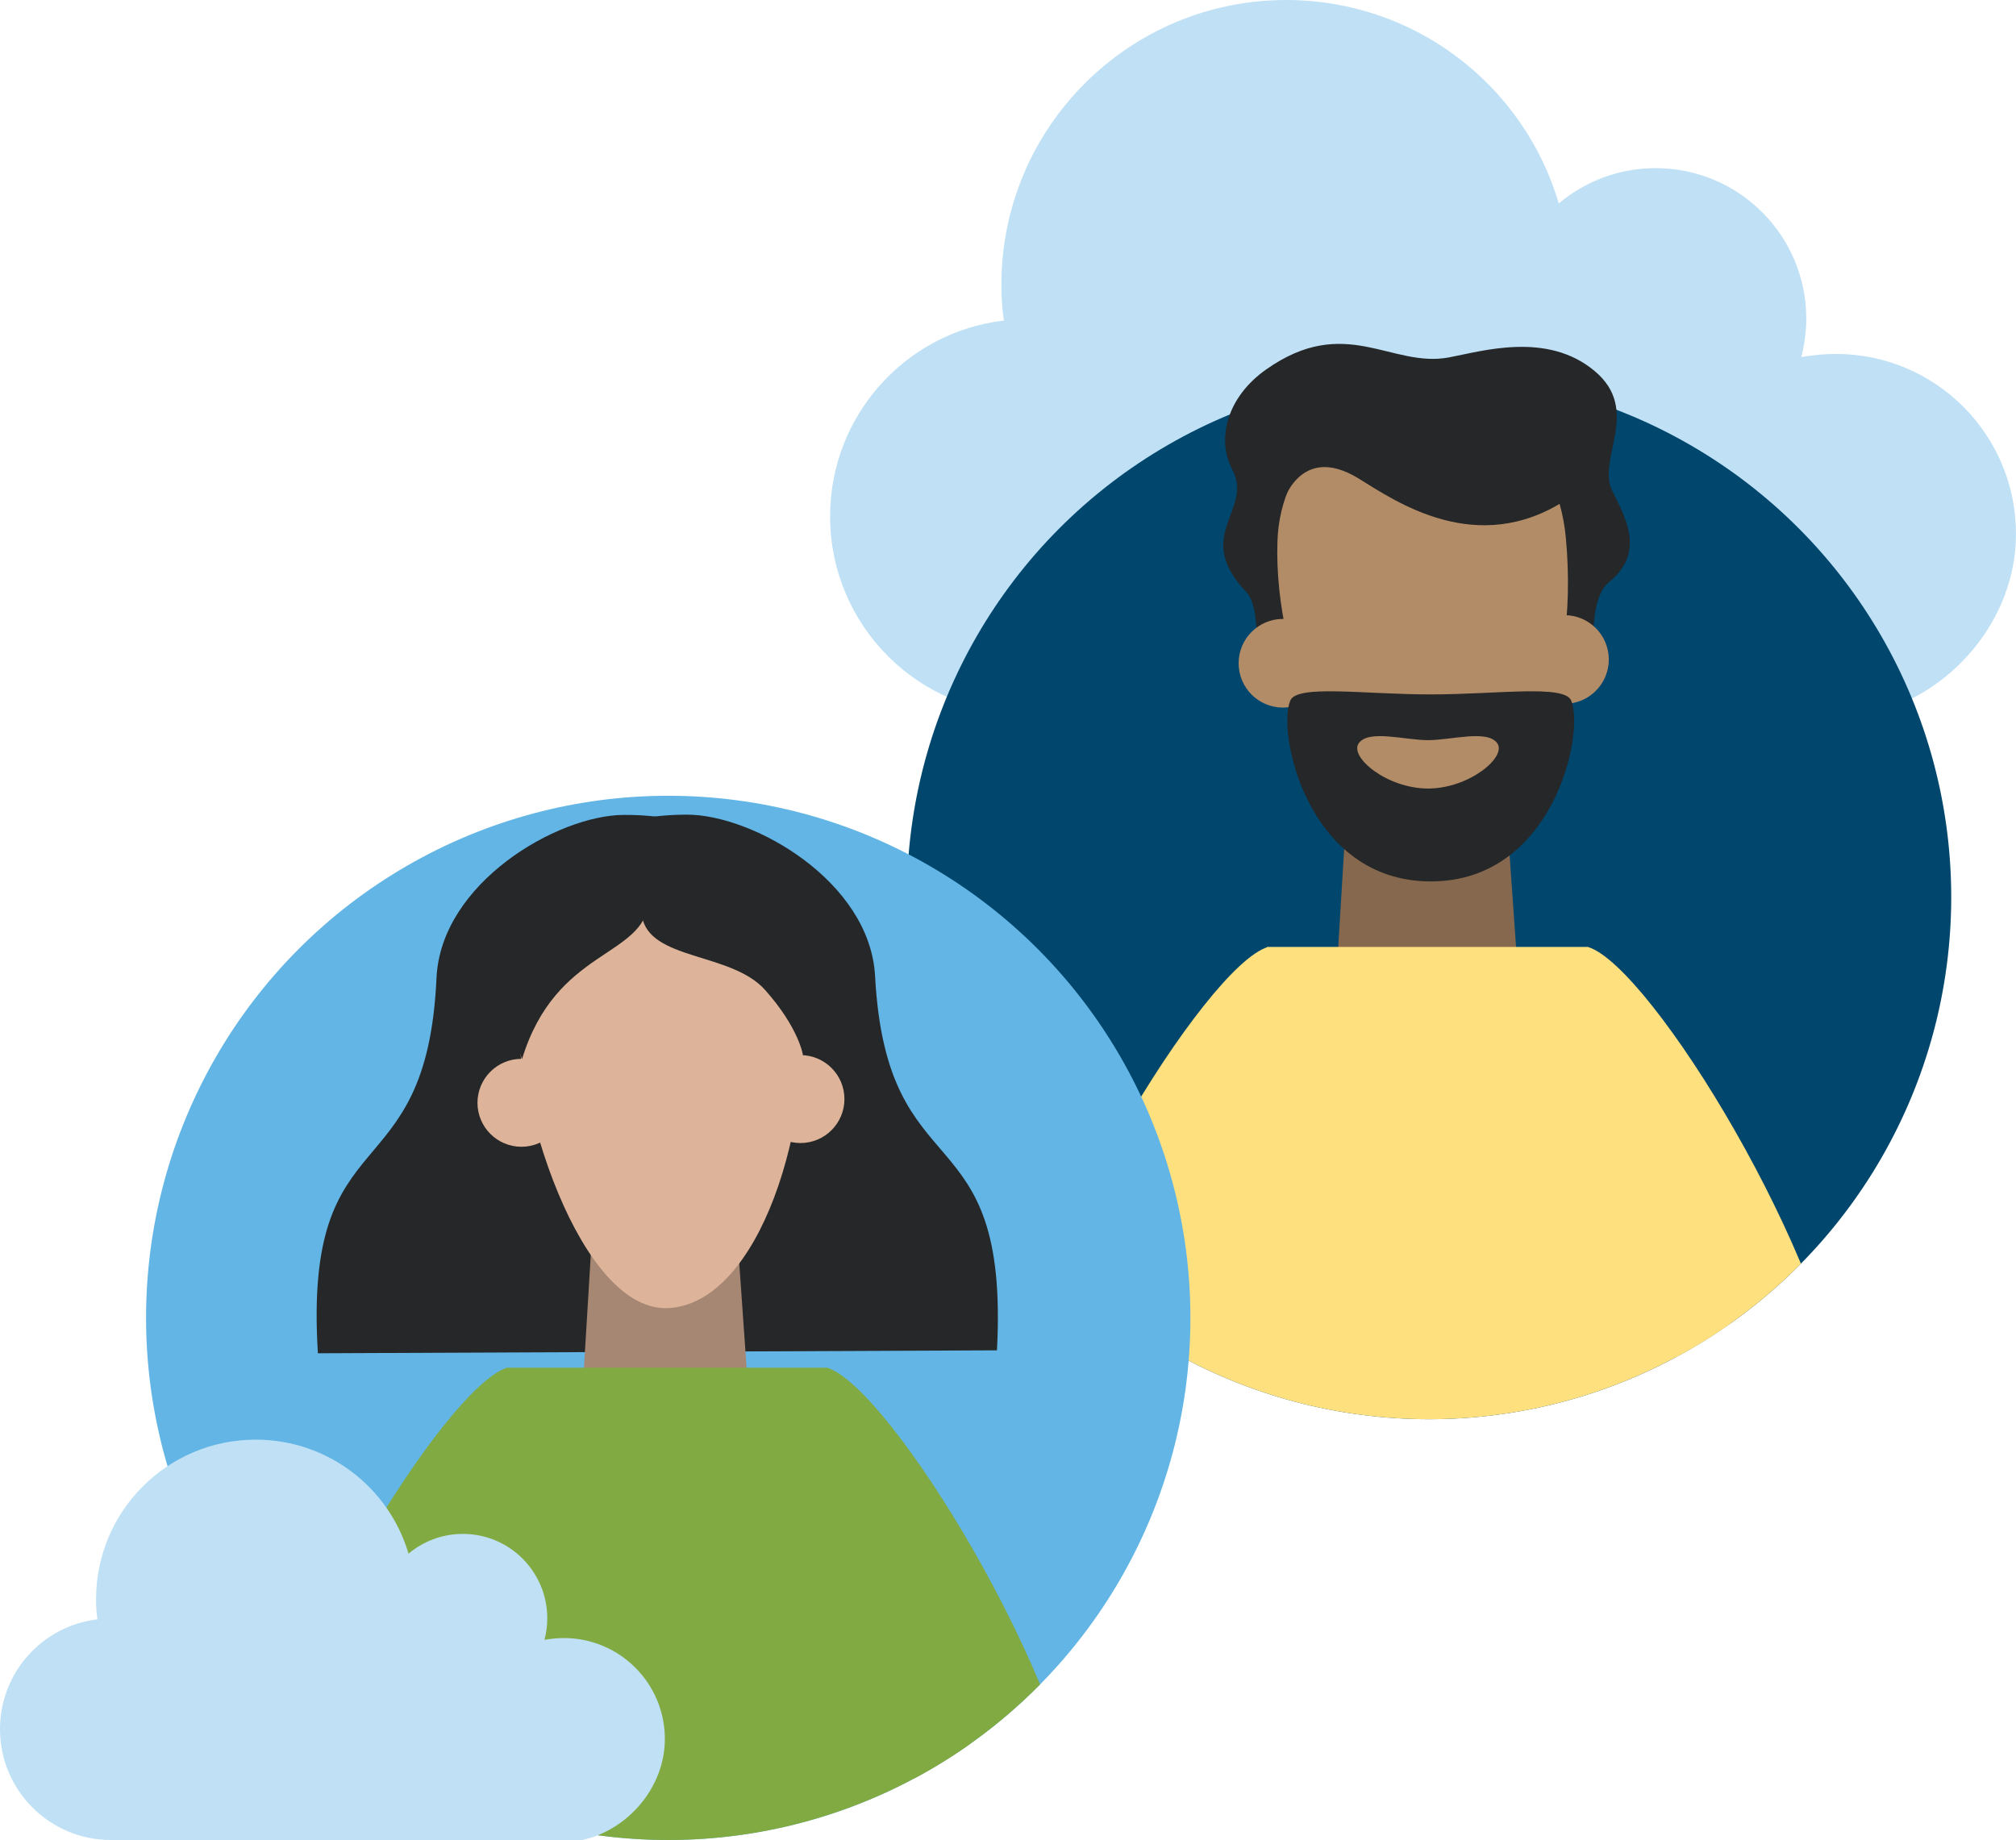 <?xml version="1.0" encoding="utf-8"?>
<!-- Generator: Adobe Illustrator 24.1.2, SVG Export Plug-In . SVG Version: 6.00 Build 0)  -->
<svg version="1.1" id="Layer_1" xmlns="http://www.w3.org/2000/svg" xmlns:xlink="http://www.w3.org/1999/xlink" x="0px" y="0px"
	 viewBox="0 0 403.517 368.33" enable-background="new 0 0 403.517 368.33" xml:space="preserve">
<g>
	<path fill="#C0E1F5" d="M403.517,106.898c0-19.917-16.135-36.052-36.052-36.052c-2.395,0-4.664,0.252-6.933,0.63
		c0.63-2.395,1.008-5.043,1.008-7.689c0-16.64-13.489-30.128-30.128-30.128c-7.438,0-14.119,2.647-19.413,7.059
		C305.066,17.144,283.258,0,257.416,0c-31.389,0-56.979,25.463-56.979,56.979c0,2.395,0.126,4.79,0.505,7.186
		c-19.539,2.269-34.792,18.909-34.792,39.204c0,21.808,17.648,39.582,39.582,39.582H374.02
		C390.282,139.42,403.517,124.167,403.517,106.898z"/>
	<circle fill-rule="evenodd" clip-rule="evenodd" fill="#00466D" cx="286.035" cy="179.582" r="104.517"/>
	<g>
		<defs>
			<circle id="SVGID_75_" cx="286.034" cy="179.582" r="104.517"/>
		</defs>
		<clipPath id="SVGID_2_">
			<use xlink:href="#SVGID_75_"  overflow="visible"/>
		</clipPath>
		<g clip-path="url(#SVGID_2_)">
			<path fill="#FFE07F" d="M317.828,189.561c12.513,3.734,48.682,62.681,51.557,94.539h-31.379L317.828,189.561z"/>
			<path fill="#FFE07F" d="M233.622,284.1h-31.379c2.874-31.858,39.044-90.805,51.557-94.539L233.622,284.1z"/>
			<polygon fill-rule="evenodd" clip-rule="evenodd" fill="#85684D" points="304.762,208.23 266.712,208.412 270.657,143.344 
				300.195,143.203 			"/>
			<path fill-rule="evenodd" clip-rule="evenodd" fill="#FFE07F" d="M253.657,189.561h64.172c0,0,9.964,4.907,33.794,94.539H227.179
				C227.179,284.099,223.829,246.201,253.657,189.561z"/>
		</g>
	</g>
	<circle fill-rule="evenodd" clip-rule="evenodd" fill="#62B5E5" cx="133.752" cy="263.812" r="104.517"/>
	<g>
		<path id="Hair-Front_8_" fill-rule="evenodd" clip-rule="evenodd" fill="#252728" d="M117.792,221.391
			c1.989,20.41,17.833,43.659,12.192,49.219l-66.355,0.288c-2.987-48.247,21.76-31.407,23.74-75.112
			c0.863-19.049,24.207-32.6,37.478-32.657c19.906-0.086,26.23,9.149,31.613,16.99c-3.941,13.744-19.456,15.847-33.214,24.463
			c-1.632-1.314-3.709-2.097-5.967-2.087c-5.222,0.023-9.436,4.274-9.413,9.496c0.023,5.222,4.274,9.436,9.496,9.413
			C117.506,221.402,117.649,221.398,117.792,221.391z"/>
		<path id="Hair-Front_7_" fill-rule="evenodd" clip-rule="evenodd" fill="#252728" d="M144.954,221.273
			c-1.812,20.427-17.453,43.812-11.764,49.323l66.355-0.288c2.568-48.271-22.032-31.217-24.392-74.903
			c-1.028-19.041-24.489-32.388-37.76-32.331c-19.906,0.086-26.149,9.376-31.465,17.263c4.06,13.709,19.593,15.677,33.425,24.173
			c1.62-1.328,3.69-2.129,5.948-2.139c5.222-0.023,9.473,4.192,9.496,9.413c0.023,5.222-4.192,9.473-9.413,9.496
			C145.24,221.281,145.097,221.279,144.954,221.273z"/>
		<polygon fill-rule="evenodd" clip-rule="evenodd" fill="#A68773" points="150.641,290.933 115.833,291.1 119.442,231.576 
			146.463,231.447 		"/>
		<g>
			<path fill-rule="evenodd" clip-rule="evenodd" fill="#DDB49A" d="M103.27,196.633c-0.798,24.593,13.153,66.255,30.611,65.217
				c17.921-1.065,29.401-36.044,26.626-65.915C156.944,157.587,104.368,162.806,103.27,196.633z"/>
			<g>
				<circle fill-rule="evenodd" clip-rule="evenodd" fill="#DDB49A" cx="160.22" cy="220.012" r="8.8"/>
			</g>
			<g>
				<circle fill-rule="evenodd" clip-rule="evenodd" fill="#DDB49A" cx="104.371" cy="220.759" r="8.8"/>
			</g>
		</g>
		<path fill-rule="evenodd" clip-rule="evenodd" fill="#252728" d="M129.887,180.474c-1.085,11.325-18.599,9.258-25.395,31.532
			l-8.993-24.618l13.141-17.243l22.288-6.046L129.887,180.474z"/>
		<path fill-rule="evenodd" clip-rule="evenodd" fill="#252728" d="M128.469,183.294c1.406,9.041,17.869,7.23,24.683,14.892
			c6.814,7.662,7.575,13.061,7.575,13.061l8.377-24.166l-17.191-14.476l-23.839-6.367l-6.316,3.799L128.469,183.294z"/>
	</g>
	<g>
		<defs>
			<circle id="SVGID_77_" cx="133.752" cy="263.812" r="104.517"/>
		</defs>
		<clipPath id="SVGID_4_">
			<use xlink:href="#SVGID_77_"  overflow="visible"/>
		</clipPath>
		<g clip-path="url(#SVGID_4_)">
			<path fill="#81AA43" d="M165.546,273.79c12.513,3.734,48.682,62.681,51.557,94.539h-31.379L165.546,273.79z"/>
			<path fill="#81AA43" d="M81.339,368.33H49.96c2.874-31.858,39.044-90.805,51.557-94.539L81.339,368.33z"/>
			<path fill-rule="evenodd" clip-rule="evenodd" fill="#81AA43" d="M101.374,273.79h64.172c0,0,9.964,4.907,33.794,94.539H74.897
				C74.897,368.329,71.547,330.431,101.374,273.79z"/>
		</g>
	</g>
	<path fill="#C0E1F5" d="M133.076,348.118c0-11.167-9.046-20.212-20.212-20.212c-1.343,0-2.615,0.141-3.887,0.353
		c0.353-1.343,0.565-2.827,0.565-4.311c0-9.329-7.562-16.891-16.891-16.891c-4.17,0-7.915,1.484-10.883,3.957
		c-3.887-13.215-16.113-22.827-30.601-22.827c-17.597,0-31.943,14.276-31.943,31.943c0,1.343,0.071,2.685,0.282,4.028
		C8.551,325.432,0,334.761,0,346.139c0,12.227,9.894,22.191,22.191,22.191h94.347C125.655,366.351,133.076,357.799,133.076,348.118z
		"/>
	<g>
		<path fill="#252728" d="M251.374,131.889c0,0,0.989-10.336-1.885-13.341c-10.935-11.434,1.476-16.344-2.822-24.51
			c-3.237-6.15-1.104-14.541,6.776-20.089c15.86-11.167,25.011-0.22,36.597-2.406c6.671-1.259,19.626-5.225,29.12,2.71
			c9.494,7.935,0.317,17.687,3.586,24.096c3.268,6.409,6.19,12.566-0.795,18.28c-4.193,3.429-2.861,15.737-2.861,15.737
			L251.374,131.889z"/>
		<g>
			<g>
				<g>
					<g>
						<g>
							<path fill-rule="evenodd" clip-rule="evenodd" fill="#B28B67" d="M255.686,108.433
								c-0.805,24.808,13.269,57.253,30.879,56.206c18.079-1.075,29.659-26.777,26.859-56.91
								C309.83,69.044,256.794,74.309,255.686,108.433z"/>
							<g>
								<circle fill-rule="evenodd" clip-rule="evenodd" fill="#B28B67" cx="313.135" cy="132.016" r="8.877"/>
							</g>
							<g>
								<circle fill-rule="evenodd" clip-rule="evenodd" fill="#B28B67" cx="256.796" cy="132.77" r="8.877"/>
							</g>
						</g>
					</g>
				</g>
			</g>
		</g>
		<path fill="#252728" d="M256.531,101.304c0,0,3.342-12.931,15.43-5.505c7.216,4.433,23.583,15.956,41.513,4.251
			c0,0-9.844-24.471-33.092-24.473C250.025,75.574,256.531,101.304,256.531,101.304z"/>
		<g>
			<path fill-rule="evenodd" clip-rule="evenodd" fill="#252728" d="M314.485,140.24c-1.365-3.261-14.739-1.232-28.112-1.232
				c-13.374,0-26.747-2.029-28.112,1.232c-2.727,6.514,3.493,36.201,28.112,36.201C310.992,176.441,317.211,146.754,314.485,140.24z
				"/>
			<path fill-rule="evenodd" clip-rule="evenodd" fill="#B28B67" d="M299.671,148.756c-2.008-2.748-9.191-0.596-13.844-0.592
				c-4.653-0.005-11.837-2.156-13.844,0.592c-2.008,2.748,5.595,9.085,13.836,9.093v0c0.003,0,0.005,0,0.008,0
				c0.002,0,0.005,0,0.008,0v0C294.077,157.841,301.679,151.504,299.671,148.756z"/>
		</g>
	</g>
</g>
</svg>

